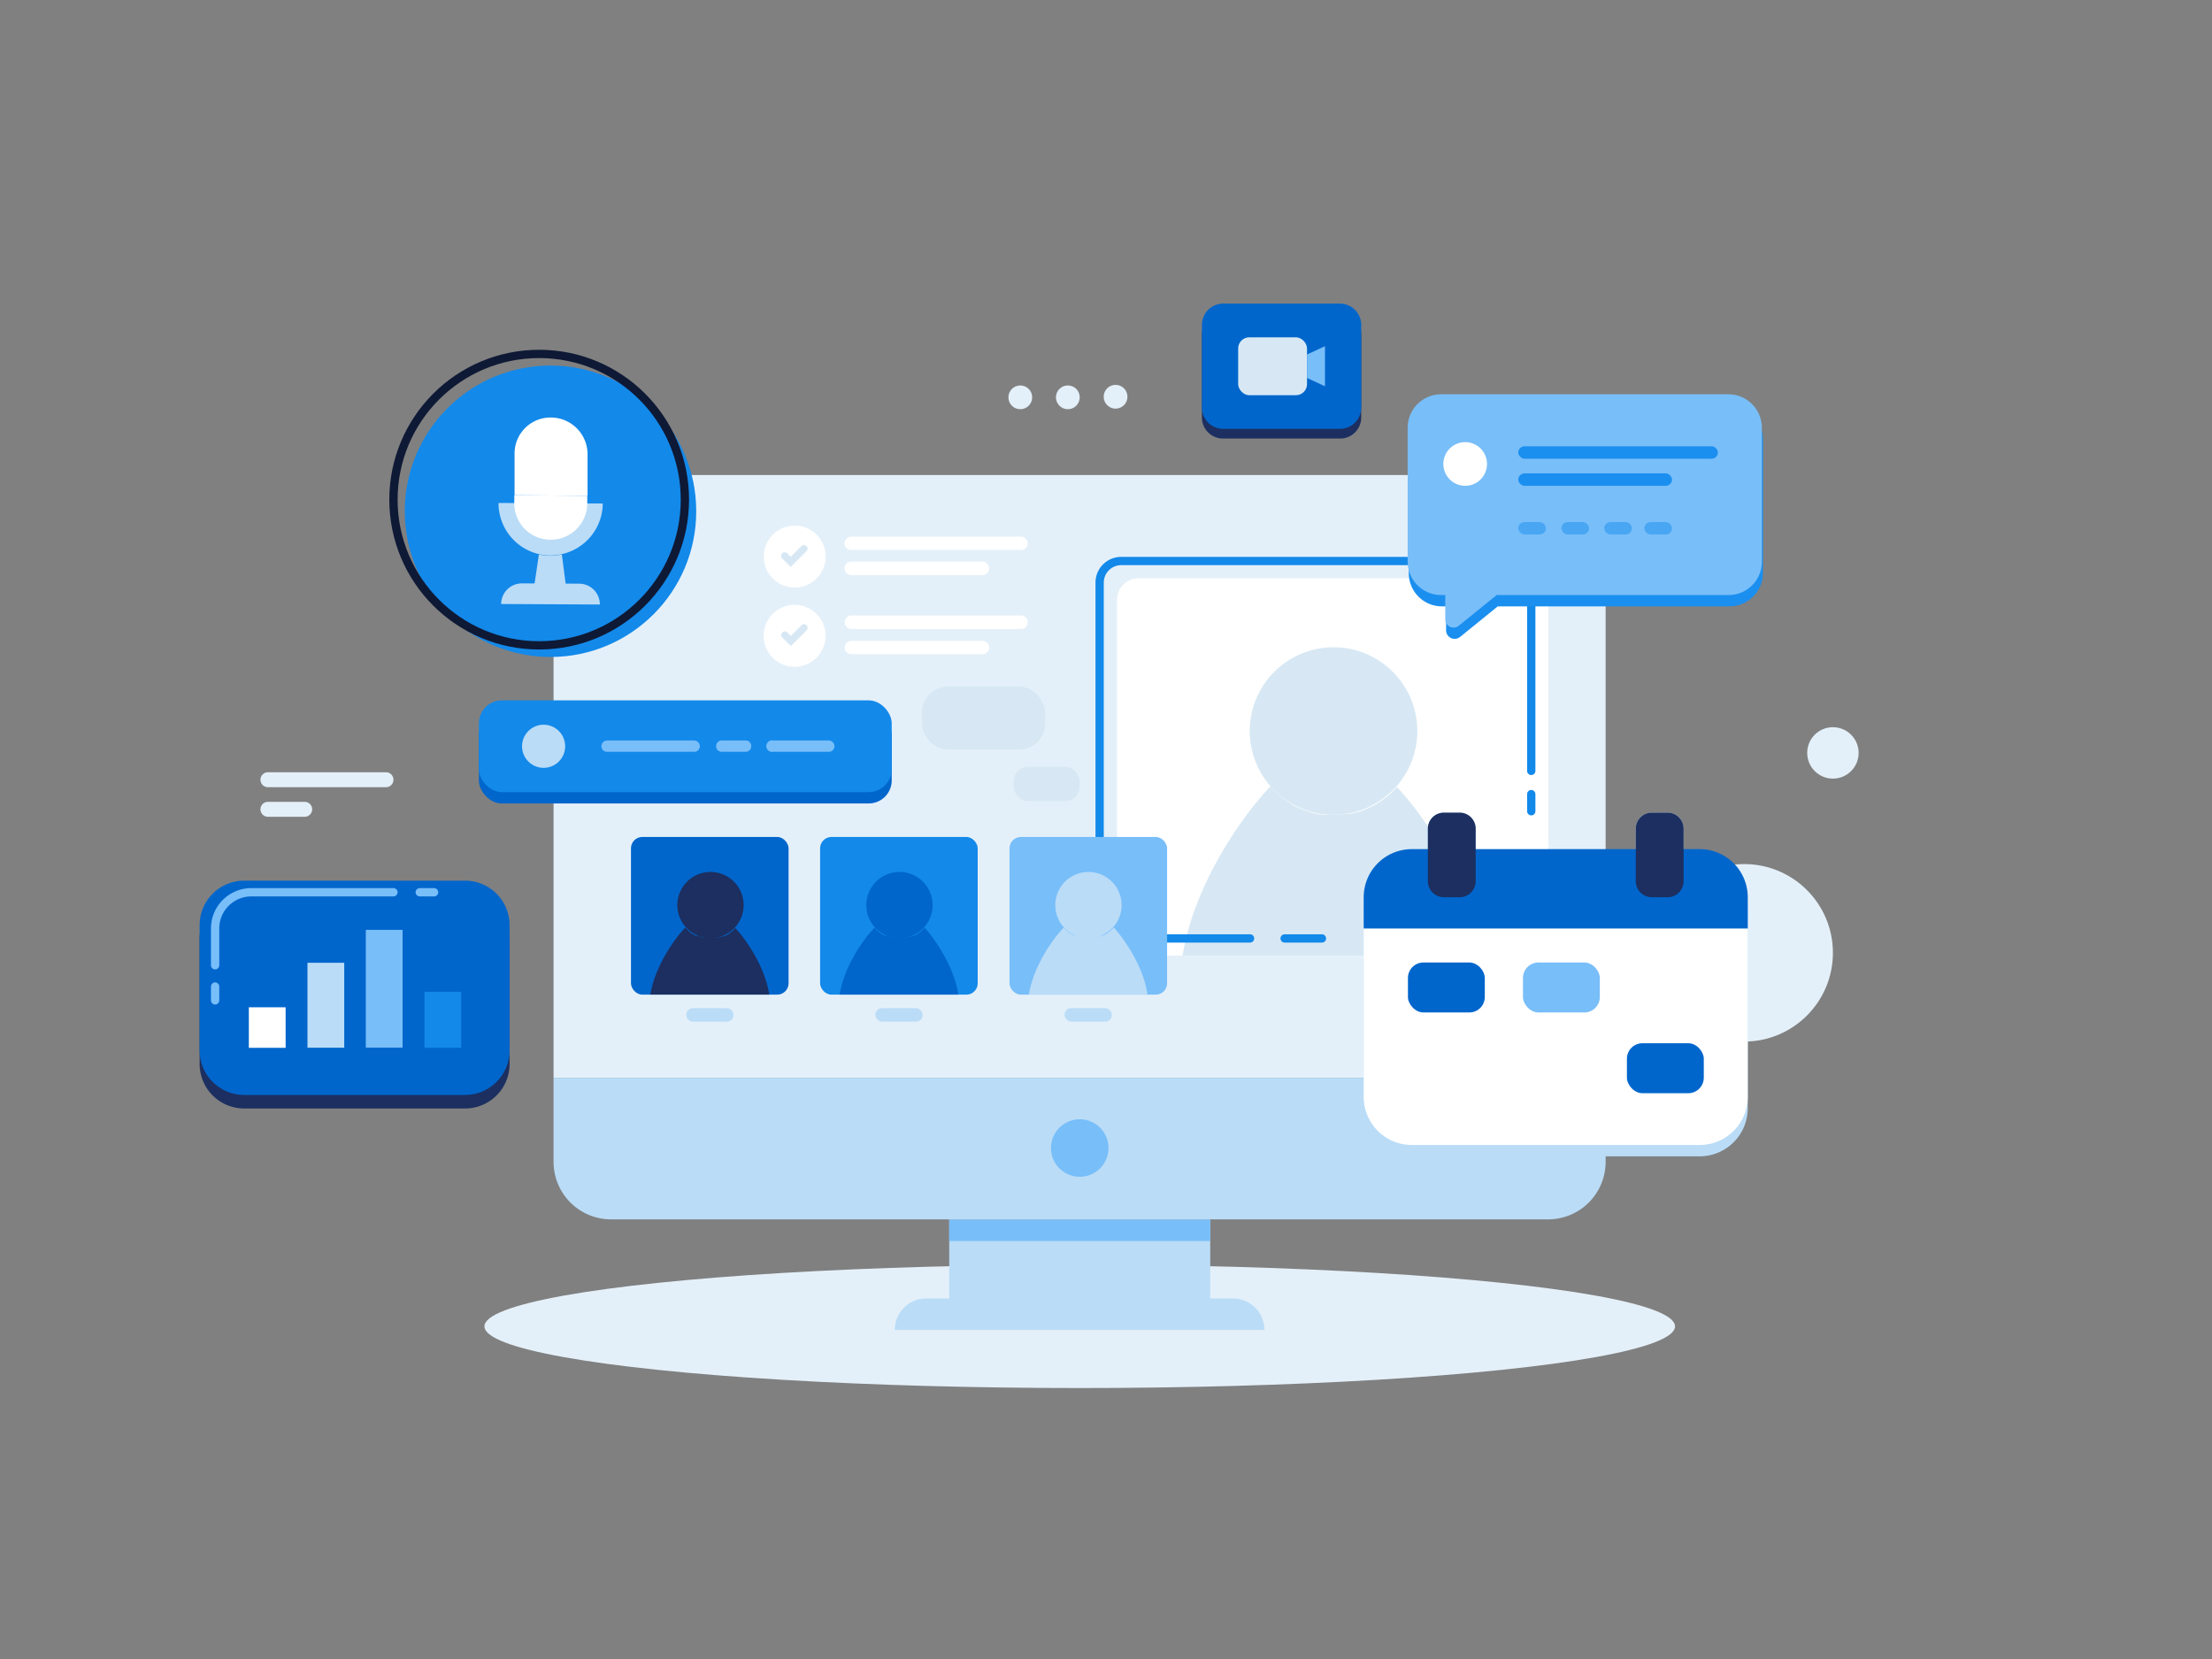 <svg xmlns="http://www.w3.org/2000/svg" viewBox="0 0 800 600">
  <rect x="0" y="0" width="800" height="600" fill="#808080" stroke="none"/>
  <defs>
    <style>
      .cls-1 {
        fill: #e4f0f9;
      }

      .cls-2 {
        fill: #badcf7;
      }

      .cls-3 {
        fill: #fff;
      }

      .cls-4 {
        fill: #d7e8f4;
      }

      .cls-12, .cls-13, .cls-5 {
        fill: none;
        stroke-linecap: round;
        stroke-miterlimit: 10;
        stroke-width: 3px;
      }

      .cls-5 {
        stroke: #1389ea;
      }

      .cls-6 {
        fill: #06c;
      }

      .cls-7 {
        fill: #1c2f60;
      }

      .cls-8 {
        fill: #78bef9;
      }

      .cls-9 {
        fill: #1389ea;
      }

      .cls-10, .cls-11 {
        fill: #1b8fef;
      }

      .cls-11 {
        opacity: 0.5;
      }

      .cls-12 {
        stroke: #0e1935;
      }

      .cls-13 {
        stroke: #78bef9;
      }
    </style>
  </defs>
  <g data-name="Layer 1">
    <g>
      <path class="cls-1" d="M139.6,279.3H96.9a2.7,2.7,0,0,0,0,5.4h42.7a2.7,2.7,0,1,0,0-5.4Z"/>
      <path class="cls-1" d="M110.2,290H96.9a2.7,2.7,0,0,0,0,5.4h13.3a2.7,2.7,0,1,0,0-5.4Z"/>
    </g>
    <circle class="cls-1" cx="662.9" cy="272.3" r="9.3"/>
  </g>
  <g data-name="Layer 5">
    <circle class="cls-1" cx="630.8" cy="344.6" r="32.1"/>
    <ellipse class="cls-1" cx="390.5" cy="479.7" rx="215.3" ry="22.3"/>
    <path class="cls-1" d="M580.7,192.5A20.7,20.7,0,0,0,560,171.8H220.9a20.7,20.7,0,0,0-20.7,20.7V389.8H580.7Z"/>
    <path class="cls-2" d="M200.2,389.8v30.4A20.8,20.8,0,0,0,220.9,441H560a20.8,20.8,0,0,0,20.7-20.8V389.8Z"/>
    <rect class="cls-3" x="404" y="209.1" width="156" height="136.52" rx="7.8"/>
    <g>
      <circle class="cls-4" cx="482.5" cy="264.7" r="30.3" transform="translate(18.4 560.5) rotate(-61.3)"/>
      <path class="cls-4" d="M536.1,345.6H427.7c4-25.2,21.1-50.1,31.8-61.2h.1a26.3,26.3,0,0,0,4.5,4.3l.2.2,1,.7.3.2a4.1,4.1,0,0,0,1.1.7l1.2.8.6.3.8.4.6.2a1.1,1.1,0,0,0,.7.3l.7.3,1.3.5,1.5.5,2.9.7h.7l1.2.2h3.4a34.4,34.4,0,0,0,4.6-.3h1l2.2-.5,1.6-.4,1.2-.4,1.4-.6.7-.3,1.3-.6.6-.3,2.5-1.5,1.2-.9h0a26.7,26.7,0,0,0,4.6-4.3h0C515.8,295.9,532.4,320.6,536.1,345.6Z"/>
    </g>
    <path class="cls-5" d="M452.1,339.4H405.5a7.8,7.8,0,0,1-7.8-7.8V210.7a7.8,7.8,0,0,1,7.8-7.8H546a7.8,7.8,0,0,1,7.8,7.8v68.1"/>
    <g>
      <path class="cls-2" d="M614.7,311.3h-5.8V299.7a5.8,5.8,0,0,0-5.8-5.8h-5.7a5.8,5.8,0,0,0-5.8,5.8v11.6H533.7V299.7a5.8,5.8,0,0,0-5.8-5.8h-5.8a5.8,5.8,0,0,0-5.7,5.8v11.6h-5.8a17.3,17.3,0,0,0-17.4,17.3v72.3a17.4,17.4,0,0,0,17.4,17.3H614.7a17.4,17.4,0,0,0,17.4-17.3V328.6A17.3,17.3,0,0,0,614.7,311.3Z"/>
      <g>
        <path class="cls-3" d="M626.3,330H499a5.8,5.8,0,0,0-5.8,5.8v60.9a17.4,17.4,0,0,0,17.4,17.4H614.7a17.4,17.4,0,0,0,17.4-17.4V335.8A5.8,5.8,0,0,0,626.3,330Z"/>
        <path class="cls-6" d="M614.7,307.1H510.6a17.4,17.4,0,0,0-17.4,17.4v11.3H632.1V324.5A17.4,17.4,0,0,0,614.7,307.1Z"/>
        <g>
          <path class="cls-7" d="M527.9,293.9h-5.8a5.8,5.8,0,0,0-5.7,5.8v19a5.8,5.8,0,0,0,5.7,5.8h5.8a5.8,5.8,0,0,0,5.8-5.8v-19A5.8,5.8,0,0,0,527.9,293.9Z"/>
          <path class="cls-7" d="M603.1,293.9h-5.7a5.8,5.8,0,0,0-5.8,5.8v19a5.8,5.8,0,0,0,5.8,5.8h5.7a5.8,5.8,0,0,0,5.8-5.8v-19A5.8,5.8,0,0,0,603.1,293.9Z"/>
        </g>
      </g>
      <rect class="cls-8" x="550.8" y="348.1" width="27.8" height="18.07" rx="5.6"/>
      <rect class="cls-6" x="588.4" y="377.3" width="27.8" height="18.07" rx="5.6"/>
      <rect class="cls-6" x="509.2" y="348.1" width="27.8" height="18.07" rx="5.6"/>
    </g>
    <path class="cls-2" d="M335,469.6H445.9a11.4,11.4,0,0,1,11.4,11.4v0a0,0,0,0,1,0,0H323.6a0,0,0,0,1,0,0v0A11.4,11.4,0,0,1,335,469.6Z"/>
    <g>
      <rect class="cls-6" x="173.2" y="257.4" width="149.3" height="33.18" rx="8.3"/>
      <rect class="cls-9" x="173.2" y="253.3" width="149.3" height="33.18" rx="8.3"/>
      <circle class="cls-2" cx="196.6" cy="269.9" r="7.8"/>
      <g>
        <path class="cls-8" d="M251,267.8H219.6a2.1,2.1,0,0,0-2.1,2.1,2,2,0,0,0,2.1,2H251a2,2,0,0,0,2.1-2A2.1,2.1,0,0,0,251,267.8Z"/>
        <path class="cls-8" d="M299.7,267.8h-20a2.1,2.1,0,1,0,0,4.1h20a2,2,0,0,0,2.1-2A2.1,2.1,0,0,0,299.7,267.8Z"/>
        <path class="cls-8" d="M269.7,267.8H261a2,2,0,0,0-2,2.1,2,2,0,0,0,2,2h8.7a2,2,0,0,0,2-2A2,2,0,0,0,269.7,267.8Z"/>
      </g>
    </g>
    <g>
      <path class="cls-10" d="M625.5,146.8h-104a12,12,0,0,0-12,12v48.5a12,12,0,0,0,12,12H523v8.8a3.1,3.1,0,0,0,5,2.3l13.7-11.1h83.8a12.1,12.1,0,0,0,12.1-12V158.8A12.1,12.1,0,0,0,625.5,146.8Z"/>
      <path class="cls-8" d="M625.2,142.6h-104a12.1,12.1,0,0,0-12.1,12.1v48.5a12.1,12.1,0,0,0,12.1,12h1.5v8.7a3,3,0,0,0,4.9,2.4l13.7-11.1h83.9a12,12,0,0,0,12-12V154.7A12.1,12.1,0,0,0,625.2,142.6Z"/>
      <circle class="cls-3" cx="529.9" cy="167.8" r="7.9"/>
      <rect class="cls-10" x="549.1" y="161.4" width="72.2" height="4.51" rx="2.3"/>
      <rect class="cls-10" x="549.1" y="171.2" width="55.6" height="4.51" rx="2.3"/>
      <rect class="cls-11" x="549.1" y="188.8" width="10" height="4.51" rx="2.3"/>
      <rect class="cls-11" x="564.7" y="188.8" width="10" height="4.51" rx="2.3"/>
      <rect class="cls-11" x="580.2" y="188.8" width="10" height="4.51" rx="2.3"/>
      <rect class="cls-11" x="594.7" y="188.8" width="10" height="4.51" rx="2.3"/>
    </g>
    <rect class="cls-2" x="343.3" y="441.1" width="94.4" height="31.11"/>
    <rect class="cls-8" x="343.3" y="441.1" width="94.4" height="7.73"/>
    <g>
      <circle class="cls-3" cx="287.3" cy="201.1" r="11.2" transform="translate(-49.5 298.6) rotate(-51.1)"/>
      <path class="cls-3" d="M369.3,198.9H307.9a2.4,2.4,0,0,1-2.5-2.4h0a2.5,2.5,0,0,1,2.5-2.4h61.3a2.5,2.5,0,0,1,2.5,2.5h0A2.4,2.4,0,0,1,369.3,198.9Z"/>
      <path class="cls-3" d="M355.3,208H307.9a2.5,2.5,0,0,1-2.5-2.4h0a2.5,2.5,0,0,1,2.5-2.5h47.4a2.5,2.5,0,0,1,2.4,2.5h0A2.4,2.4,0,0,1,355.3,208Z"/>
      <path class="cls-4" d="M291.7,197.5h0a1.4,1.4,0,0,0-1.9,0l-3.8,3.9-1.3-1.3a1.3,1.3,0,0,0-1.8,0h0a1.4,1.4,0,0,0,0,1.9l3,3h.1l5.7-5.7A1.3,1.3,0,0,0,291.7,197.5Z"/>
      <circle class="cls-3" cx="287.3" cy="229.7" r="11.2" transform="translate(-71.8 309.3) rotate(-51.1)"/>
      <path class="cls-3" d="M369.3,227.5H307.9a2.5,2.5,0,0,1-2.4-2.5h0a2.4,2.4,0,0,1,2.4-2.4h61.4a2.4,2.4,0,0,1,2.4,2.4h0A2.4,2.4,0,0,1,369.3,227.5Z"/>
      <path class="cls-3" d="M355.3,236.6H307.9a2.4,2.4,0,0,1-2.4-2.4h0a2.4,2.4,0,0,1,2.4-2.4h47.4a2.5,2.5,0,0,1,2.5,2.5h0A2.5,2.5,0,0,1,355.3,236.6Z"/>
      <path class="cls-4" d="M291.7,226.1h0a1.3,1.3,0,0,0-1.8,0L286,230l-1.2-1.2a1.2,1.2,0,0,0-1.9,0h0a1.3,1.3,0,0,0,0,1.8l3.1,3h.1l5.6-5.6A1.4,1.4,0,0,0,291.7,226.1Z"/>
    </g>
    <g>
      <rect class="cls-6" x="228.2" y="302.7" width="57" height="57.03" rx="4.1"/>
      <rect class="cls-9" x="296.6" y="302.7" width="57" height="57.03" rx="4.1"/>
      <rect class="cls-8" x="365.1" y="302.7" width="57" height="57.03" rx="4.1"/>
      <g>
        <circle class="cls-2" cx="393.8" cy="327.7" r="12" transform="translate(-82.9 515.4) rotate(-61.3)"/>
        <path class="cls-2" d="M415,359.7H372.1c1.6-9.9,8.3-19.8,12.6-24.2h0l1.8,1.7h.1l.4.3h.1l.4.3.5.3h.3l.3.2h.8l.5.2.6.2,1.1.3h4.3l.9-.2.6-.2h.5l.6-.2h.2l.6-.3h.2l1-.6.5-.4h0a9.6,9.6,0,0,0,1.8-1.7h0C407,340.1,413.6,349.8,415,359.7Z"/>
      </g>
      <g>
        <circle class="cls-6" cx="325.4" cy="327.7" r="12" transform="translate(-118.4 455.4) rotate(-61.3)"/>
        <path class="cls-6" d="M346.6,359.7H303.7c1.5-9.9,8.3-19.8,12.6-24.2h0a9.8,9.8,0,0,0,1.8,1.7.1.1,0,0,0,.1.1l.4.3h.1l.4.3.5.3h.2l.3.2h.8l.6.2.5.2,1.2.3h4.3l.9-.2.6-.2h.5l.5-.2h.3l.5-.3h.3l1-.6.4-.4h.1a14.1,14.1,0,0,0,1.8-1.7h0C338.5,340.1,345.1,349.8,346.6,359.7Z"/>
      </g>
      <g>
        <circle class="cls-7" cx="257" cy="327.7" r="12" transform="translate(-153.9 395.4) rotate(-61.3)"/>
        <path class="cls-7" d="M278.2,359.7h-43c1.6-9.9,8.4-19.8,12.6-24.2h.1a13.7,13.7,0,0,0,1.7,1.7.1.1,0,0,1,.1.1l.4.3h.1l.5.3.5.3c0,.1.1.1.2.1l.3.2h.8l.5.2.6.2,1.2.3h4.3l.8-.2.7-.2h.4l.6-.2h.3l.5-.3h.3l.9-.6a1,1,0,0,0,.5-.4h0a7.3,7.3,0,0,0,1.8-1.7h0C270.1,340.1,276.7,349.8,278.2,359.7Z"/>
      </g>
      <rect class="cls-2" x="248.2" y="364.6" width="17.1" height="4.89" rx="2.4"/>
      <rect class="cls-2" x="316.6" y="364.6" width="17.1" height="4.89" rx="2.4"/>
      <rect class="cls-2" x="385" y="364.6" width="17.1" height="4.89" rx="2.4"/>
    </g>
    <g>
      <circle class="cls-9" cx="199.1" cy="184.9" r="52.7"/>
      <g>
        <path class="cls-2" d="M218,182.1a18.9,18.9,0,0,1-14.8,18.3,17.5,17.5,0,0,1-8.3,0,18.9,18.9,0,0,1-14.6-18.5"/>
        <path class="cls-2" d="M204.6,211.3H193.3l1.6-10.8a17.5,17.5,0,0,0,8.3,0Z"/>
        <path class="cls-2" d="M188.6,211.2h20.7a7.5,7.5,0,0,1,7.5,7.5v0a0,0,0,0,1,0,0H181.1a0,0,0,0,1,0,0v0A7.5,7.5,0,0,1,188.6,211.2Z" transform="translate(1.3 -1.2) rotate(0.3)"/>
        <g>
          <path class="cls-3" d="M212.5,164.2A13.3,13.3,0,0,0,199.3,151h0a13,13,0,0,0-13.2,13.1v15l26.4.2Z"/>
          <path class="cls-3" d="M186,179.1v2.8a13.1,13.1,0,0,0,13.1,13.3h0a13.2,13.2,0,0,0,13.3-13.1v-2.8Z"/>
        </g>
      </g>
      <circle class="cls-12" cx="195" cy="180.7" r="52.7"/>
    </g>
    <g>
      <path class="cls-7" d="M168.3,323.4h-80a16.1,16.1,0,0,0-16.1,16.1v45.3a16.1,16.1,0,0,0,16.1,16.1h80a16.1,16.1,0,0,0,16-16.1V339.5A16.1,16.1,0,0,0,168.3,323.4Z"/>
      <path class="cls-6" d="M168.3,318.5h-80a16.1,16.1,0,0,0-16.1,16.1v45.3A16.1,16.1,0,0,0,88.3,396h80a16.1,16.1,0,0,0,16-16.1V334.6A16.1,16.1,0,0,0,168.3,318.5Z"/>
      <g>
        <rect class="cls-3" x="90" y="364.3" width="13.3" height="14.66"/>
        <rect class="cls-2" x="111.2" y="348.2" width="13.3" height="30.72"/>
        <rect class="cls-8" x="132.3" y="336.3" width="13.3" height="42.59"/>
        <rect class="cls-9" x="153.5" y="358.7" width="13.3" height="20.25"/>
      </g>
      <line class="cls-13" x1="77.8" y1="356.8" x2="77.8" y2="361.8"/>
      <path class="cls-13" d="M142.3,322.7H90.8a13.1,13.1,0,0,0-13,13.1v13.3"/>
      <line class="cls-13" x1="157" y1="322.7" x2="151.8" y2="322.7"/>
    </g>
    <g>
      <path class="cls-7" d="M484.6,113.4H442.4a7.6,7.6,0,0,0-7.7,7.7v29.8a7.6,7.6,0,0,0,7.7,7.7h42.2a7.6,7.6,0,0,0,7.7-7.7V121.1A7.6,7.6,0,0,0,484.6,113.4Z"/>
      <path class="cls-6" d="M484.6,109.8H442.4a7.7,7.7,0,0,0-7.7,7.7v29.9a7.7,7.7,0,0,0,7.7,7.7h42.2a7.7,7.7,0,0,0,7.7-7.7V117.5A7.7,7.7,0,0,0,484.6,109.8Z"/>
      <g>
        <rect class="cls-4" x="447.8" y="122" width="24.9" height="20.93" rx="4"/>
        <polygon class="cls-8" points="479.2 139.7 472.7 136.7 472.7 128.2 479.2 125.2 479.2 139.7"/>
      </g>
    </g>
    <rect class="cls-4" x="333.4" y="248.3" width="44.6" height="22.81" rx="9.4"/>
    <rect class="cls-4" x="366.6" y="277.3" width="23.8" height="12.44" rx="5.1"/>
    <circle class="cls-8" cx="390.5" cy="415.2" r="10.4"/>
    <line class="cls-5" x1="553.8" y1="287.2" x2="553.8" y2="293.4"/>
    <line class="cls-5" x1="464.6" y1="339.4" x2="478.1" y2="339.4"/>
    <g>
      <circle class="cls-1" cx="369" cy="143.7" r="4.3"/>
      <circle class="cls-1" cx="386.2" cy="143.7" r="4.3"/>
      <circle class="cls-1" cx="403.4" cy="143.7" r="4.3" transform="translate(-21 86.8) rotate(-12)"/>
    </g>
  </g>
</svg>
